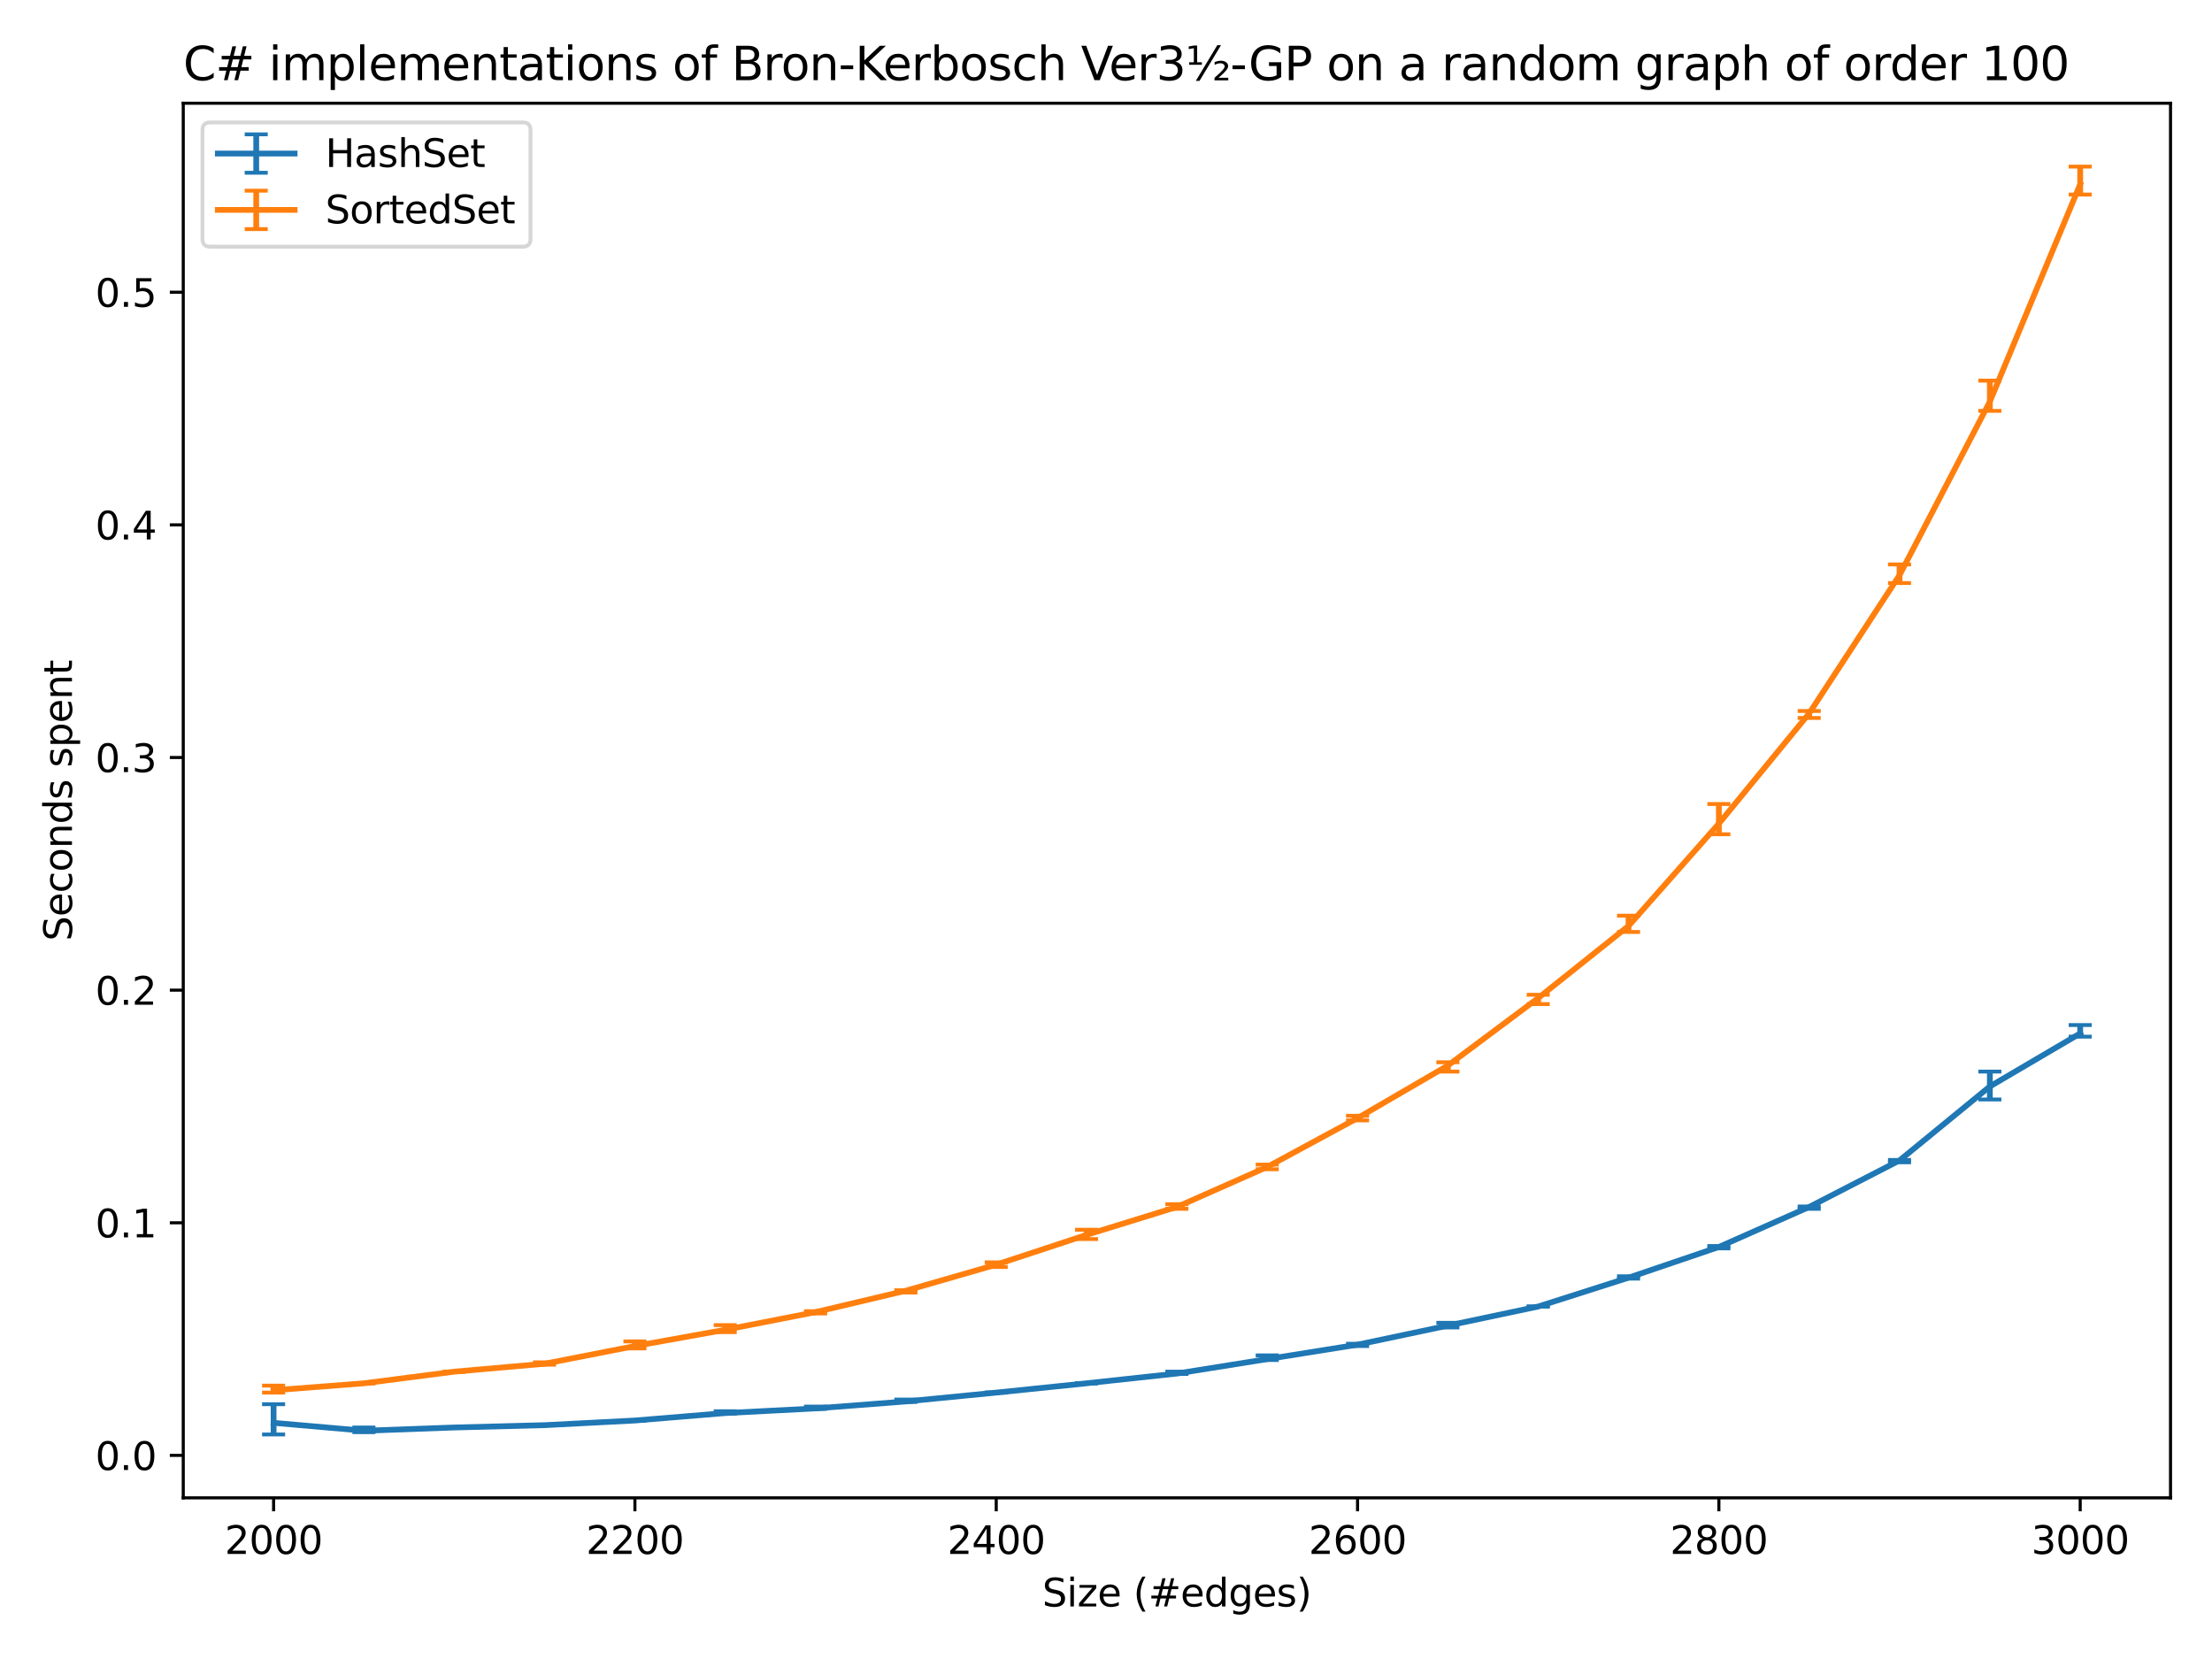 <?xml version="1.0" encoding="utf-8" standalone="no"?>
<!DOCTYPE svg PUBLIC "-//W3C//DTD SVG 1.1//EN"
  "http://www.w3.org/Graphics/SVG/1.1/DTD/svg11.dtd">
<svg xmlns:xlink="http://www.w3.org/1999/xlink" width="576pt" height="432pt" viewBox="0 0 576 432" xmlns="http://www.w3.org/2000/svg" version="1.1">
 <defs>
  <style type="text/css">*{stroke-linejoin: round; stroke-linecap: butt}</style>
 </defs>
 <g id="figure_1">
  <g id="patch_1">
   <path d="M 0 432 
L 576 432 
L 576 0 
L 0 0 
z
" style="fill: #ffffff"/>
  </g>
  <g id="axes_1">
   <g id="patch_2">
    <path d="M 47.72 390.04 
L 565.2 390.04 
L 565.2 26.88 
L 47.72 26.88 
z
" style="fill: #ffffff"/>
   </g>
   <g id="matplotlib.axis_1">
    <g id="xtick_1">
     <g id="line2d_1">
      <defs>
       <path id="mc74f61fcfc" d="M 0 0 
L 0 3.5 
" style="stroke: #000000; stroke-width: 0.8"/>
      </defs>
      <g>
       <use xlink:href="#mc74f61fcfc" x="71.242" y="390.04" style="stroke: #000000; stroke-width: 0.8"/>
      </g>
     </g>
     <g id="text_1">
      <!-- 2000 -->
      <g transform="translate(58.517 404.638) scale(0.1 -0.1)">
       <defs>
        <path id="DejaVuSans-32" d="M 1228 531 
L 3431 531 
L 3431 0 
L 469 0 
L 469 531 
Q 828 903 1448 1529 
Q 2069 2156 2228 2338 
Q 2531 2678 2651 2914 
Q 2772 3150 2772 3378 
Q 2772 3750 2511 3984 
Q 2250 4219 1831 4219 
Q 1534 4219 1204 4116 
Q 875 4013 500 3803 
L 500 4441 
Q 881 4594 1212 4672 
Q 1544 4750 1819 4750 
Q 2544 4750 2975 4387 
Q 3406 4025 3406 3419 
Q 3406 3131 3298 2873 
Q 3191 2616 2906 2266 
Q 2828 2175 2409 1742 
Q 1991 1309 1228 531 
z
" transform="scale(0.016)"/>
        <path id="DejaVuSans-30" d="M 2034 4250 
Q 1547 4250 1301 3770 
Q 1056 3291 1056 2328 
Q 1056 1369 1301 889 
Q 1547 409 2034 409 
Q 2525 409 2770 889 
Q 3016 1369 3016 2328 
Q 3016 3291 2770 3770 
Q 2525 4250 2034 4250 
z
M 2034 4750 
Q 2819 4750 3233 4129 
Q 3647 3509 3647 2328 
Q 3647 1150 3233 529 
Q 2819 -91 2034 -91 
Q 1250 -91 836 529 
Q 422 1150 422 2328 
Q 422 3509 836 4129 
Q 1250 4750 2034 4750 
z
" transform="scale(0.016)"/>
       </defs>
       <use xlink:href="#DejaVuSans-32"/>
       <use xlink:href="#DejaVuSans-30" x="63.623"/>
       <use xlink:href="#DejaVuSans-30" x="127.246"/>
       <use xlink:href="#DejaVuSans-30" x="190.869"/>
      </g>
     </g>
    </g>
    <g id="xtick_2">
     <g id="line2d_2">
      <g>
       <use xlink:href="#mc74f61fcfc" x="165.329" y="390.04" style="stroke: #000000; stroke-width: 0.8"/>
      </g>
     </g>
     <g id="text_2">
      <!-- 2200 -->
      <g transform="translate(152.604 404.638) scale(0.1 -0.1)">
       <use xlink:href="#DejaVuSans-32"/>
       <use xlink:href="#DejaVuSans-32" x="63.623"/>
       <use xlink:href="#DejaVuSans-30" x="127.246"/>
       <use xlink:href="#DejaVuSans-30" x="190.869"/>
      </g>
     </g>
    </g>
    <g id="xtick_3">
     <g id="line2d_3">
      <g>
       <use xlink:href="#mc74f61fcfc" x="259.416" y="390.04" style="stroke: #000000; stroke-width: 0.8"/>
      </g>
     </g>
     <g id="text_3">
      <!-- 2400 -->
      <g transform="translate(246.691 404.638) scale(0.1 -0.1)">
       <defs>
        <path id="DejaVuSans-34" d="M 2419 4116 
L 825 1625 
L 2419 1625 
L 2419 4116 
z
M 2253 4666 
L 3047 4666 
L 3047 1625 
L 3713 1625 
L 3713 1100 
L 3047 1100 
L 3047 0 
L 2419 0 
L 2419 1100 
L 313 1100 
L 313 1709 
L 2253 4666 
z
" transform="scale(0.016)"/>
       </defs>
       <use xlink:href="#DejaVuSans-32"/>
       <use xlink:href="#DejaVuSans-34" x="63.623"/>
       <use xlink:href="#DejaVuSans-30" x="127.246"/>
       <use xlink:href="#DejaVuSans-30" x="190.869"/>
      </g>
     </g>
    </g>
    <g id="xtick_4">
     <g id="line2d_4">
      <g>
       <use xlink:href="#mc74f61fcfc" x="353.504" y="390.04" style="stroke: #000000; stroke-width: 0.8"/>
      </g>
     </g>
     <g id="text_4">
      <!-- 2600 -->
      <g transform="translate(340.779 404.638) scale(0.1 -0.1)">
       <defs>
        <path id="DejaVuSans-36" d="M 2113 2584 
Q 1688 2584 1439 2293 
Q 1191 2003 1191 1497 
Q 1191 994 1439 701 
Q 1688 409 2113 409 
Q 2538 409 2786 701 
Q 3034 994 3034 1497 
Q 3034 2003 2786 2293 
Q 2538 2584 2113 2584 
z
M 3366 4563 
L 3366 3988 
Q 3128 4100 2886 4159 
Q 2644 4219 2406 4219 
Q 1781 4219 1451 3797 
Q 1122 3375 1075 2522 
Q 1259 2794 1537 2939 
Q 1816 3084 2150 3084 
Q 2853 3084 3261 2657 
Q 3669 2231 3669 1497 
Q 3669 778 3244 343 
Q 2819 -91 2113 -91 
Q 1303 -91 875 529 
Q 447 1150 447 2328 
Q 447 3434 972 4092 
Q 1497 4750 2381 4750 
Q 2619 4750 2861 4703 
Q 3103 4656 3366 4563 
z
" transform="scale(0.016)"/>
       </defs>
       <use xlink:href="#DejaVuSans-32"/>
       <use xlink:href="#DejaVuSans-36" x="63.623"/>
       <use xlink:href="#DejaVuSans-30" x="127.246"/>
       <use xlink:href="#DejaVuSans-30" x="190.869"/>
      </g>
     </g>
    </g>
    <g id="xtick_5">
     <g id="line2d_5">
      <g>
       <use xlink:href="#mc74f61fcfc" x="447.591" y="390.04" style="stroke: #000000; stroke-width: 0.8"/>
      </g>
     </g>
     <g id="text_5">
      <!-- 2800 -->
      <g transform="translate(434.866 404.638) scale(0.1 -0.1)">
       <defs>
        <path id="DejaVuSans-38" d="M 2034 2216 
Q 1584 2216 1326 1975 
Q 1069 1734 1069 1313 
Q 1069 891 1326 650 
Q 1584 409 2034 409 
Q 2484 409 2743 651 
Q 3003 894 3003 1313 
Q 3003 1734 2745 1975 
Q 2488 2216 2034 2216 
z
M 1403 2484 
Q 997 2584 770 2862 
Q 544 3141 544 3541 
Q 544 4100 942 4425 
Q 1341 4750 2034 4750 
Q 2731 4750 3128 4425 
Q 3525 4100 3525 3541 
Q 3525 3141 3298 2862 
Q 3072 2584 2669 2484 
Q 3125 2378 3379 2068 
Q 3634 1759 3634 1313 
Q 3634 634 3220 271 
Q 2806 -91 2034 -91 
Q 1263 -91 848 271 
Q 434 634 434 1313 
Q 434 1759 690 2068 
Q 947 2378 1403 2484 
z
M 1172 3481 
Q 1172 3119 1398 2916 
Q 1625 2713 2034 2713 
Q 2441 2713 2670 2916 
Q 2900 3119 2900 3481 
Q 2900 3844 2670 4047 
Q 2441 4250 2034 4250 
Q 1625 4250 1398 4047 
Q 1172 3844 1172 3481 
z
" transform="scale(0.016)"/>
       </defs>
       <use xlink:href="#DejaVuSans-32"/>
       <use xlink:href="#DejaVuSans-38" x="63.623"/>
       <use xlink:href="#DejaVuSans-30" x="127.246"/>
       <use xlink:href="#DejaVuSans-30" x="190.869"/>
      </g>
     </g>
    </g>
    <g id="xtick_6">
     <g id="line2d_6">
      <g>
       <use xlink:href="#mc74f61fcfc" x="541.678" y="390.04" style="stroke: #000000; stroke-width: 0.8"/>
      </g>
     </g>
     <g id="text_6">
      <!-- 3000 -->
      <g transform="translate(528.953 404.638) scale(0.1 -0.1)">
       <defs>
        <path id="DejaVuSans-33" d="M 2597 2516 
Q 3050 2419 3304 2112 
Q 3559 1806 3559 1356 
Q 3559 666 3084 287 
Q 2609 -91 1734 -91 
Q 1441 -91 1130 -33 
Q 819 25 488 141 
L 488 750 
Q 750 597 1062 519 
Q 1375 441 1716 441 
Q 2309 441 2620 675 
Q 2931 909 2931 1356 
Q 2931 1769 2642 2001 
Q 2353 2234 1838 2234 
L 1294 2234 
L 1294 2753 
L 1863 2753 
Q 2328 2753 2575 2939 
Q 2822 3125 2822 3475 
Q 2822 3834 2567 4026 
Q 2313 4219 1838 4219 
Q 1578 4219 1281 4162 
Q 984 4106 628 3988 
L 628 4550 
Q 988 4650 1302 4700 
Q 1616 4750 1894 4750 
Q 2613 4750 3031 4423 
Q 3450 4097 3450 3541 
Q 3450 3153 3228 2886 
Q 3006 2619 2597 2516 
z
" transform="scale(0.016)"/>
       </defs>
       <use xlink:href="#DejaVuSans-33"/>
       <use xlink:href="#DejaVuSans-30" x="63.623"/>
       <use xlink:href="#DejaVuSans-30" x="127.246"/>
       <use xlink:href="#DejaVuSans-30" x="190.869"/>
      </g>
     </g>
    </g>
    <g id="text_7">
     <!-- Size (#edges) -->
     <g transform="translate(271.409 418.317) scale(0.1 -0.1)">
      <defs>
       <path id="DejaVuSans-53" d="M 3425 4513 
L 3425 3897 
Q 3066 4069 2747 4153 
Q 2428 4238 2131 4238 
Q 1616 4238 1336 4038 
Q 1056 3838 1056 3469 
Q 1056 3159 1242 3001 
Q 1428 2844 1947 2747 
L 2328 2669 
Q 3034 2534 3370 2195 
Q 3706 1856 3706 1288 
Q 3706 609 3251 259 
Q 2797 -91 1919 -91 
Q 1588 -91 1214 -16 
Q 841 59 441 206 
L 441 856 
Q 825 641 1194 531 
Q 1563 422 1919 422 
Q 2459 422 2753 634 
Q 3047 847 3047 1241 
Q 3047 1584 2836 1778 
Q 2625 1972 2144 2069 
L 1759 2144 
Q 1053 2284 737 2584 
Q 422 2884 422 3419 
Q 422 4038 858 4394 
Q 1294 4750 2059 4750 
Q 2388 4750 2728 4690 
Q 3069 4631 3425 4513 
z
" transform="scale(0.016)"/>
       <path id="DejaVuSans-69" d="M 603 3500 
L 1178 3500 
L 1178 0 
L 603 0 
L 603 3500 
z
M 603 4863 
L 1178 4863 
L 1178 4134 
L 603 4134 
L 603 4863 
z
" transform="scale(0.016)"/>
       <path id="DejaVuSans-7a" d="M 353 3500 
L 3084 3500 
L 3084 2975 
L 922 459 
L 3084 459 
L 3084 0 
L 275 0 
L 275 525 
L 2438 3041 
L 353 3041 
L 353 3500 
z
" transform="scale(0.016)"/>
       <path id="DejaVuSans-65" d="M 3597 1894 
L 3597 1613 
L 953 1613 
Q 991 1019 1311 708 
Q 1631 397 2203 397 
Q 2534 397 2845 478 
Q 3156 559 3463 722 
L 3463 178 
Q 3153 47 2828 -22 
Q 2503 -91 2169 -91 
Q 1331 -91 842 396 
Q 353 884 353 1716 
Q 353 2575 817 3079 
Q 1281 3584 2069 3584 
Q 2775 3584 3186 3129 
Q 3597 2675 3597 1894 
z
M 3022 2063 
Q 3016 2534 2758 2815 
Q 2500 3097 2075 3097 
Q 1594 3097 1305 2825 
Q 1016 2553 972 2059 
L 3022 2063 
z
" transform="scale(0.016)"/>
       <path id="DejaVuSans-20" transform="scale(0.016)"/>
       <path id="DejaVuSans-28" d="M 1984 4856 
Q 1566 4138 1362 3434 
Q 1159 2731 1159 2009 
Q 1159 1288 1364 580 
Q 1569 -128 1984 -844 
L 1484 -844 
Q 1016 -109 783 600 
Q 550 1309 550 2009 
Q 550 2706 781 3412 
Q 1013 4119 1484 4856 
L 1984 4856 
z
" transform="scale(0.016)"/>
       <path id="DejaVuSans-23" d="M 3272 2816 
L 2363 2816 
L 2100 1772 
L 3016 1772 
L 3272 2816 
z
M 2803 4594 
L 2478 3297 
L 3391 3297 
L 3719 4594 
L 4219 4594 
L 3897 3297 
L 4872 3297 
L 4872 2816 
L 3775 2816 
L 3519 1772 
L 4513 1772 
L 4513 1294 
L 3397 1294 
L 3072 0 
L 2572 0 
L 2894 1294 
L 1978 1294 
L 1656 0 
L 1153 0 
L 1478 1294 
L 494 1294 
L 494 1772 
L 1594 1772 
L 1856 2816 
L 850 2816 
L 850 3297 
L 1978 3297 
L 2297 4594 
L 2803 4594 
z
" transform="scale(0.016)"/>
       <path id="DejaVuSans-64" d="M 2906 2969 
L 2906 4863 
L 3481 4863 
L 3481 0 
L 2906 0 
L 2906 525 
Q 2725 213 2448 61 
Q 2172 -91 1784 -91 
Q 1150 -91 751 415 
Q 353 922 353 1747 
Q 353 2572 751 3078 
Q 1150 3584 1784 3584 
Q 2172 3584 2448 3432 
Q 2725 3281 2906 2969 
z
M 947 1747 
Q 947 1113 1208 752 
Q 1469 391 1925 391 
Q 2381 391 2643 752 
Q 2906 1113 2906 1747 
Q 2906 2381 2643 2742 
Q 2381 3103 1925 3103 
Q 1469 3103 1208 2742 
Q 947 2381 947 1747 
z
" transform="scale(0.016)"/>
       <path id="DejaVuSans-67" d="M 2906 1791 
Q 2906 2416 2648 2759 
Q 2391 3103 1925 3103 
Q 1463 3103 1205 2759 
Q 947 2416 947 1791 
Q 947 1169 1205 825 
Q 1463 481 1925 481 
Q 2391 481 2648 825 
Q 2906 1169 2906 1791 
z
M 3481 434 
Q 3481 -459 3084 -895 
Q 2688 -1331 1869 -1331 
Q 1566 -1331 1297 -1286 
Q 1028 -1241 775 -1147 
L 775 -588 
Q 1028 -725 1275 -790 
Q 1522 -856 1778 -856 
Q 2344 -856 2625 -561 
Q 2906 -266 2906 331 
L 2906 616 
Q 2728 306 2450 153 
Q 2172 0 1784 0 
Q 1141 0 747 490 
Q 353 981 353 1791 
Q 353 2603 747 3093 
Q 1141 3584 1784 3584 
Q 2172 3584 2450 3431 
Q 2728 3278 2906 2969 
L 2906 3500 
L 3481 3500 
L 3481 434 
z
" transform="scale(0.016)"/>
       <path id="DejaVuSans-73" d="M 2834 3397 
L 2834 2853 
Q 2591 2978 2328 3040 
Q 2066 3103 1784 3103 
Q 1356 3103 1142 2972 
Q 928 2841 928 2578 
Q 928 2378 1081 2264 
Q 1234 2150 1697 2047 
L 1894 2003 
Q 2506 1872 2764 1633 
Q 3022 1394 3022 966 
Q 3022 478 2636 193 
Q 2250 -91 1575 -91 
Q 1294 -91 989 -36 
Q 684 19 347 128 
L 347 722 
Q 666 556 975 473 
Q 1284 391 1588 391 
Q 1994 391 2212 530 
Q 2431 669 2431 922 
Q 2431 1156 2273 1281 
Q 2116 1406 1581 1522 
L 1381 1569 
Q 847 1681 609 1914 
Q 372 2147 372 2553 
Q 372 3047 722 3315 
Q 1072 3584 1716 3584 
Q 2034 3584 2315 3537 
Q 2597 3491 2834 3397 
z
" transform="scale(0.016)"/>
       <path id="DejaVuSans-29" d="M 513 4856 
L 1013 4856 
Q 1481 4119 1714 3412 
Q 1947 2706 1947 2009 
Q 1947 1309 1714 600 
Q 1481 -109 1013 -844 
L 513 -844 
Q 928 -128 1133 580 
Q 1338 1288 1338 2009 
Q 1338 2731 1133 3434 
Q 928 4138 513 4856 
z
" transform="scale(0.016)"/>
      </defs>
      <use xlink:href="#DejaVuSans-53"/>
      <use xlink:href="#DejaVuSans-69" x="63.477"/>
      <use xlink:href="#DejaVuSans-7a" x="91.26"/>
      <use xlink:href="#DejaVuSans-65" x="143.75"/>
      <use xlink:href="#DejaVuSans-20" x="205.273"/>
      <use xlink:href="#DejaVuSans-28" x="237.061"/>
      <use xlink:href="#DejaVuSans-23" x="276.074"/>
      <use xlink:href="#DejaVuSans-65" x="359.863"/>
      <use xlink:href="#DejaVuSans-64" x="421.387"/>
      <use xlink:href="#DejaVuSans-67" x="484.863"/>
      <use xlink:href="#DejaVuSans-65" x="548.34"/>
      <use xlink:href="#DejaVuSans-73" x="609.863"/>
      <use xlink:href="#DejaVuSans-29" x="661.963"/>
     </g>
    </g>
   </g>
   <g id="matplotlib.axis_2">
    <g id="ytick_1">
     <g id="line2d_7">
      <defs>
       <path id="m7eb1c47a8f" d="M 0 0 
L -3.5 0 
" style="stroke: #000000; stroke-width: 0.8"/>
      </defs>
      <g>
       <use xlink:href="#m7eb1c47a8f" x="47.72" y="378.985" style="stroke: #000000; stroke-width: 0.8"/>
      </g>
     </g>
     <g id="text_8">
      <!-- 0.0 -->
      <g transform="translate(24.817 382.784) scale(0.1 -0.1)">
       <defs>
        <path id="DejaVuSans-2e" d="M 684 794 
L 1344 794 
L 1344 0 
L 684 0 
L 684 794 
z
" transform="scale(0.016)"/>
       </defs>
       <use xlink:href="#DejaVuSans-30"/>
       <use xlink:href="#DejaVuSans-2e" x="63.623"/>
       <use xlink:href="#DejaVuSans-30" x="95.41"/>
      </g>
     </g>
    </g>
    <g id="ytick_2">
     <g id="line2d_8">
      <g>
       <use xlink:href="#m7eb1c47a8f" x="47.72" y="318.408" style="stroke: #000000; stroke-width: 0.8"/>
      </g>
     </g>
     <g id="text_9">
      <!-- 0.1 -->
      <g transform="translate(24.817 322.207) scale(0.1 -0.1)">
       <defs>
        <path id="DejaVuSans-31" d="M 794 531 
L 1825 531 
L 1825 4091 
L 703 3866 
L 703 4441 
L 1819 4666 
L 2450 4666 
L 2450 531 
L 3481 531 
L 3481 0 
L 794 0 
L 794 531 
z
" transform="scale(0.016)"/>
       </defs>
       <use xlink:href="#DejaVuSans-30"/>
       <use xlink:href="#DejaVuSans-2e" x="63.623"/>
       <use xlink:href="#DejaVuSans-31" x="95.41"/>
      </g>
     </g>
    </g>
    <g id="ytick_3">
     <g id="line2d_9">
      <g>
       <use xlink:href="#m7eb1c47a8f" x="47.72" y="257.83" style="stroke: #000000; stroke-width: 0.8"/>
      </g>
     </g>
     <g id="text_10">
      <!-- 0.2 -->
      <g transform="translate(24.817 261.63) scale(0.1 -0.1)">
       <use xlink:href="#DejaVuSans-30"/>
       <use xlink:href="#DejaVuSans-2e" x="63.623"/>
       <use xlink:href="#DejaVuSans-32" x="95.41"/>
      </g>
     </g>
    </g>
    <g id="ytick_4">
     <g id="line2d_10">
      <g>
       <use xlink:href="#m7eb1c47a8f" x="47.72" y="197.253" style="stroke: #000000; stroke-width: 0.8"/>
      </g>
     </g>
     <g id="text_11">
      <!-- 0.3 -->
      <g transform="translate(24.817 201.052) scale(0.1 -0.1)">
       <use xlink:href="#DejaVuSans-30"/>
       <use xlink:href="#DejaVuSans-2e" x="63.623"/>
       <use xlink:href="#DejaVuSans-33" x="95.41"/>
      </g>
     </g>
    </g>
    <g id="ytick_5">
     <g id="line2d_11">
      <g>
       <use xlink:href="#m7eb1c47a8f" x="47.72" y="136.676" style="stroke: #000000; stroke-width: 0.8"/>
      </g>
     </g>
     <g id="text_12">
      <!-- 0.4 -->
      <g transform="translate(24.817 140.475) scale(0.1 -0.1)">
       <use xlink:href="#DejaVuSans-30"/>
       <use xlink:href="#DejaVuSans-2e" x="63.623"/>
       <use xlink:href="#DejaVuSans-34" x="95.41"/>
      </g>
     </g>
    </g>
    <g id="ytick_6">
     <g id="line2d_12">
      <g>
       <use xlink:href="#m7eb1c47a8f" x="47.72" y="76.099" style="stroke: #000000; stroke-width: 0.8"/>
      </g>
     </g>
     <g id="text_13">
      <!-- 0.5 -->
      <g transform="translate(24.817 79.898) scale(0.1 -0.1)">
       <defs>
        <path id="DejaVuSans-35" d="M 691 4666 
L 3169 4666 
L 3169 4134 
L 1269 4134 
L 1269 2991 
Q 1406 3038 1543 3061 
Q 1681 3084 1819 3084 
Q 2600 3084 3056 2656 
Q 3513 2228 3513 1497 
Q 3513 744 3044 326 
Q 2575 -91 1722 -91 
Q 1428 -91 1123 -41 
Q 819 9 494 109 
L 494 744 
Q 775 591 1075 516 
Q 1375 441 1709 441 
Q 2250 441 2565 725 
Q 2881 1009 2881 1497 
Q 2881 1984 2565 2268 
Q 2250 2553 1709 2553 
Q 1456 2553 1204 2497 
Q 953 2441 691 2322 
L 691 4666 
z
" transform="scale(0.016)"/>
       </defs>
       <use xlink:href="#DejaVuSans-30"/>
       <use xlink:href="#DejaVuSans-2e" x="63.623"/>
       <use xlink:href="#DejaVuSans-35" x="95.41"/>
      </g>
     </g>
    </g>
    <g id="text_14">
     <!-- Seconds spent -->
     <g transform="translate(18.737 245.04) rotate(-90) scale(0.1 -0.1)">
      <defs>
       <path id="DejaVuSans-63" d="M 3122 3366 
L 3122 2828 
Q 2878 2963 2633 3030 
Q 2388 3097 2138 3097 
Q 1578 3097 1268 2742 
Q 959 2388 959 1747 
Q 959 1106 1268 751 
Q 1578 397 2138 397 
Q 2388 397 2633 464 
Q 2878 531 3122 666 
L 3122 134 
Q 2881 22 2623 -34 
Q 2366 -91 2075 -91 
Q 1284 -91 818 406 
Q 353 903 353 1747 
Q 353 2603 823 3093 
Q 1294 3584 2113 3584 
Q 2378 3584 2631 3529 
Q 2884 3475 3122 3366 
z
" transform="scale(0.016)"/>
       <path id="DejaVuSans-6f" d="M 1959 3097 
Q 1497 3097 1228 2736 
Q 959 2375 959 1747 
Q 959 1119 1226 758 
Q 1494 397 1959 397 
Q 2419 397 2687 759 
Q 2956 1122 2956 1747 
Q 2956 2369 2687 2733 
Q 2419 3097 1959 3097 
z
M 1959 3584 
Q 2709 3584 3137 3096 
Q 3566 2609 3566 1747 
Q 3566 888 3137 398 
Q 2709 -91 1959 -91 
Q 1206 -91 779 398 
Q 353 888 353 1747 
Q 353 2609 779 3096 
Q 1206 3584 1959 3584 
z
" transform="scale(0.016)"/>
       <path id="DejaVuSans-6e" d="M 3513 2113 
L 3513 0 
L 2938 0 
L 2938 2094 
Q 2938 2591 2744 2837 
Q 2550 3084 2163 3084 
Q 1697 3084 1428 2787 
Q 1159 2491 1159 1978 
L 1159 0 
L 581 0 
L 581 3500 
L 1159 3500 
L 1159 2956 
Q 1366 3272 1645 3428 
Q 1925 3584 2291 3584 
Q 2894 3584 3203 3211 
Q 3513 2838 3513 2113 
z
" transform="scale(0.016)"/>
       <path id="DejaVuSans-70" d="M 1159 525 
L 1159 -1331 
L 581 -1331 
L 581 3500 
L 1159 3500 
L 1159 2969 
Q 1341 3281 1617 3432 
Q 1894 3584 2278 3584 
Q 2916 3584 3314 3078 
Q 3713 2572 3713 1747 
Q 3713 922 3314 415 
Q 2916 -91 2278 -91 
Q 1894 -91 1617 61 
Q 1341 213 1159 525 
z
M 3116 1747 
Q 3116 2381 2855 2742 
Q 2594 3103 2138 3103 
Q 1681 3103 1420 2742 
Q 1159 2381 1159 1747 
Q 1159 1113 1420 752 
Q 1681 391 2138 391 
Q 2594 391 2855 752 
Q 3116 1113 3116 1747 
z
" transform="scale(0.016)"/>
       <path id="DejaVuSans-74" d="M 1172 4494 
L 1172 3500 
L 2356 3500 
L 2356 3053 
L 1172 3053 
L 1172 1153 
Q 1172 725 1289 603 
Q 1406 481 1766 481 
L 2356 481 
L 2356 0 
L 1766 0 
Q 1100 0 847 248 
Q 594 497 594 1153 
L 594 3053 
L 172 3053 
L 172 3500 
L 594 3500 
L 594 4494 
L 1172 4494 
z
" transform="scale(0.016)"/>
      </defs>
      <use xlink:href="#DejaVuSans-53"/>
      <use xlink:href="#DejaVuSans-65" x="63.477"/>
      <use xlink:href="#DejaVuSans-63" x="125"/>
      <use xlink:href="#DejaVuSans-6f" x="179.98"/>
      <use xlink:href="#DejaVuSans-6e" x="241.162"/>
      <use xlink:href="#DejaVuSans-64" x="304.541"/>
      <use xlink:href="#DejaVuSans-73" x="368.018"/>
      <use xlink:href="#DejaVuSans-20" x="420.117"/>
      <use xlink:href="#DejaVuSans-73" x="451.904"/>
      <use xlink:href="#DejaVuSans-70" x="504.004"/>
      <use xlink:href="#DejaVuSans-65" x="567.48"/>
      <use xlink:href="#DejaVuSans-6e" x="629.004"/>
      <use xlink:href="#DejaVuSans-74" x="692.383"/>
     </g>
    </g>
   </g>
   <g id="LineCollection_1">
    <path d="M 71.242 373.533 
L 71.242 365.658 
" clip-path="url(#pd2621ff3a7)" style="fill: none; stroke: #1f77b4; stroke-width: 1.5"/>
    <path d="M 94.764 372.927 
L 94.764 371.715 
" clip-path="url(#pd2621ff3a7)" style="fill: none; stroke: #1f77b4; stroke-width: 1.5"/>
    <path d="M 118.285 371.715 
L 118.285 371.715 
" clip-path="url(#pd2621ff3a7)" style="fill: none; stroke: #1f77b4; stroke-width: 1.5"/>
    <path d="M 141.807 371.11 
L 141.807 371.11 
" clip-path="url(#pd2621ff3a7)" style="fill: none; stroke: #1f77b4; stroke-width: 1.5"/>
    <path d="M 165.329 369.898 
L 165.329 369.898 
" clip-path="url(#pd2621ff3a7)" style="fill: none; stroke: #1f77b4; stroke-width: 1.5"/>
    <path d="M 188.851 368.081 
L 188.851 367.475 
" clip-path="url(#pd2621ff3a7)" style="fill: none; stroke: #1f77b4; stroke-width: 1.5"/>
    <path d="M 212.373 366.869 
L 212.373 366.263 
" clip-path="url(#pd2621ff3a7)" style="fill: none; stroke: #1f77b4; stroke-width: 1.5"/>
    <path d="M 235.895 365.052 
L 235.895 364.446 
" clip-path="url(#pd2621ff3a7)" style="fill: none; stroke: #1f77b4; stroke-width: 1.5"/>
    <path d="M 259.416 362.629 
L 259.416 362.629 
" clip-path="url(#pd2621ff3a7)" style="fill: none; stroke: #1f77b4; stroke-width: 1.5"/>
    <path d="M 282.938 360.206 
L 282.938 360.206 
" clip-path="url(#pd2621ff3a7)" style="fill: none; stroke: #1f77b4; stroke-width: 1.5"/>
    <path d="M 306.46 357.783 
L 306.46 357.177 
" clip-path="url(#pd2621ff3a7)" style="fill: none; stroke: #1f77b4; stroke-width: 1.5"/>
    <path d="M 329.982 354.148 
L 329.982 352.936 
" clip-path="url(#pd2621ff3a7)" style="fill: none; stroke: #1f77b4; stroke-width: 1.5"/>
    <path d="M 353.504 350.513 
L 353.504 349.908 
" clip-path="url(#pd2621ff3a7)" style="fill: none; stroke: #1f77b4; stroke-width: 1.5"/>
    <path d="M 377.025 345.667 
L 377.025 344.456 
" clip-path="url(#pd2621ff3a7)" style="fill: none; stroke: #1f77b4; stroke-width: 1.5"/>
    <path d="M 400.547 340.215 
L 400.547 340.215 
" clip-path="url(#pd2621ff3a7)" style="fill: none; stroke: #1f77b4; stroke-width: 1.5"/>
    <path d="M 424.069 332.946 
L 424.069 332.34 
" clip-path="url(#pd2621ff3a7)" style="fill: none; stroke: #1f77b4; stroke-width: 1.5"/>
    <path d="M 447.591 325.071 
L 447.591 324.465 
" clip-path="url(#pd2621ff3a7)" style="fill: none; stroke: #1f77b4; stroke-width: 1.5"/>
    <path d="M 471.113 314.773 
L 471.113 314.167 
" clip-path="url(#pd2621ff3a7)" style="fill: none; stroke: #1f77b4; stroke-width: 1.5"/>
    <path d="M 494.635 302.657 
L 494.635 302.052 
" clip-path="url(#pd2621ff3a7)" style="fill: none; stroke: #1f77b4; stroke-width: 1.5"/>
    <path d="M 518.156 286.302 
L 518.156 279.032 
" clip-path="url(#pd2621ff3a7)" style="fill: none; stroke: #1f77b4; stroke-width: 1.5"/>
    <path d="M 541.678 269.946 
L 541.678 266.917 
" clip-path="url(#pd2621ff3a7)" style="fill: none; stroke: #1f77b4; stroke-width: 1.5"/>
   </g>
   <g id="line2d_13">
    <defs>
     <path id="md8547b9e7e" d="M 3 0 
L -3 -0 
" style="stroke: #1f77b4"/>
    </defs>
    <g clip-path="url(#pd2621ff3a7)">
     <use xlink:href="#md8547b9e7e" x="71.242" y="373.533" style="fill: #1f77b4; stroke: #1f77b4"/>
     <use xlink:href="#md8547b9e7e" x="94.764" y="372.927" style="fill: #1f77b4; stroke: #1f77b4"/>
     <use xlink:href="#md8547b9e7e" x="118.285" y="371.715" style="fill: #1f77b4; stroke: #1f77b4"/>
     <use xlink:href="#md8547b9e7e" x="141.807" y="371.11" style="fill: #1f77b4; stroke: #1f77b4"/>
     <use xlink:href="#md8547b9e7e" x="165.329" y="369.898" style="fill: #1f77b4; stroke: #1f77b4"/>
     <use xlink:href="#md8547b9e7e" x="188.851" y="368.081" style="fill: #1f77b4; stroke: #1f77b4"/>
     <use xlink:href="#md8547b9e7e" x="212.373" y="366.869" style="fill: #1f77b4; stroke: #1f77b4"/>
     <use xlink:href="#md8547b9e7e" x="235.895" y="365.052" style="fill: #1f77b4; stroke: #1f77b4"/>
     <use xlink:href="#md8547b9e7e" x="259.416" y="362.629" style="fill: #1f77b4; stroke: #1f77b4"/>
     <use xlink:href="#md8547b9e7e" x="282.938" y="360.206" style="fill: #1f77b4; stroke: #1f77b4"/>
     <use xlink:href="#md8547b9e7e" x="306.46" y="357.783" style="fill: #1f77b4; stroke: #1f77b4"/>
     <use xlink:href="#md8547b9e7e" x="329.982" y="354.148" style="fill: #1f77b4; stroke: #1f77b4"/>
     <use xlink:href="#md8547b9e7e" x="353.504" y="350.513" style="fill: #1f77b4; stroke: #1f77b4"/>
     <use xlink:href="#md8547b9e7e" x="377.025" y="345.667" style="fill: #1f77b4; stroke: #1f77b4"/>
     <use xlink:href="#md8547b9e7e" x="400.547" y="340.215" style="fill: #1f77b4; stroke: #1f77b4"/>
     <use xlink:href="#md8547b9e7e" x="424.069" y="332.946" style="fill: #1f77b4; stroke: #1f77b4"/>
     <use xlink:href="#md8547b9e7e" x="447.591" y="325.071" style="fill: #1f77b4; stroke: #1f77b4"/>
     <use xlink:href="#md8547b9e7e" x="471.113" y="314.773" style="fill: #1f77b4; stroke: #1f77b4"/>
     <use xlink:href="#md8547b9e7e" x="494.635" y="302.657" style="fill: #1f77b4; stroke: #1f77b4"/>
     <use xlink:href="#md8547b9e7e" x="518.156" y="286.302" style="fill: #1f77b4; stroke: #1f77b4"/>
     <use xlink:href="#md8547b9e7e" x="541.678" y="269.946" style="fill: #1f77b4; stroke: #1f77b4"/>
    </g>
   </g>
   <g id="line2d_14">
    <g clip-path="url(#pd2621ff3a7)">
     <use xlink:href="#md8547b9e7e" x="71.242" y="365.658" style="fill: #1f77b4; stroke: #1f77b4"/>
     <use xlink:href="#md8547b9e7e" x="94.764" y="371.715" style="fill: #1f77b4; stroke: #1f77b4"/>
     <use xlink:href="#md8547b9e7e" x="118.285" y="371.715" style="fill: #1f77b4; stroke: #1f77b4"/>
     <use xlink:href="#md8547b9e7e" x="141.807" y="371.11" style="fill: #1f77b4; stroke: #1f77b4"/>
     <use xlink:href="#md8547b9e7e" x="165.329" y="369.898" style="fill: #1f77b4; stroke: #1f77b4"/>
     <use xlink:href="#md8547b9e7e" x="188.851" y="367.475" style="fill: #1f77b4; stroke: #1f77b4"/>
     <use xlink:href="#md8547b9e7e" x="212.373" y="366.263" style="fill: #1f77b4; stroke: #1f77b4"/>
     <use xlink:href="#md8547b9e7e" x="235.895" y="364.446" style="fill: #1f77b4; stroke: #1f77b4"/>
     <use xlink:href="#md8547b9e7e" x="259.416" y="362.629" style="fill: #1f77b4; stroke: #1f77b4"/>
     <use xlink:href="#md8547b9e7e" x="282.938" y="360.206" style="fill: #1f77b4; stroke: #1f77b4"/>
     <use xlink:href="#md8547b9e7e" x="306.46" y="357.177" style="fill: #1f77b4; stroke: #1f77b4"/>
     <use xlink:href="#md8547b9e7e" x="329.982" y="352.936" style="fill: #1f77b4; stroke: #1f77b4"/>
     <use xlink:href="#md8547b9e7e" x="353.504" y="349.908" style="fill: #1f77b4; stroke: #1f77b4"/>
     <use xlink:href="#md8547b9e7e" x="377.025" y="344.456" style="fill: #1f77b4; stroke: #1f77b4"/>
     <use xlink:href="#md8547b9e7e" x="400.547" y="340.215" style="fill: #1f77b4; stroke: #1f77b4"/>
     <use xlink:href="#md8547b9e7e" x="424.069" y="332.34" style="fill: #1f77b4; stroke: #1f77b4"/>
     <use xlink:href="#md8547b9e7e" x="447.591" y="324.465" style="fill: #1f77b4; stroke: #1f77b4"/>
     <use xlink:href="#md8547b9e7e" x="471.113" y="314.167" style="fill: #1f77b4; stroke: #1f77b4"/>
     <use xlink:href="#md8547b9e7e" x="494.635" y="302.052" style="fill: #1f77b4; stroke: #1f77b4"/>
     <use xlink:href="#md8547b9e7e" x="518.156" y="279.032" style="fill: #1f77b4; stroke: #1f77b4"/>
     <use xlink:href="#md8547b9e7e" x="541.678" y="266.917" style="fill: #1f77b4; stroke: #1f77b4"/>
    </g>
   </g>
   <g id="LineCollection_2">
    <path d="M 71.242 362.629 
L 71.242 360.812 
" clip-path="url(#pd2621ff3a7)" style="fill: none; stroke: #ff7f0e; stroke-width: 1.5"/>
    <path d="M 94.764 360.206 
L 94.764 360.206 
" clip-path="url(#pd2621ff3a7)" style="fill: none; stroke: #ff7f0e; stroke-width: 1.5"/>
    <path d="M 118.285 357.177 
L 118.285 357.177 
" clip-path="url(#pd2621ff3a7)" style="fill: none; stroke: #ff7f0e; stroke-width: 1.5"/>
    <path d="M 141.807 355.36 
L 141.807 354.754 
" clip-path="url(#pd2621ff3a7)" style="fill: none; stroke: #ff7f0e; stroke-width: 1.5"/>
    <path d="M 165.329 351.119 
L 165.329 349.302 
" clip-path="url(#pd2621ff3a7)" style="fill: none; stroke: #ff7f0e; stroke-width: 1.5"/>
    <path d="M 188.851 346.879 
L 188.851 345.061 
" clip-path="url(#pd2621ff3a7)" style="fill: none; stroke: #ff7f0e; stroke-width: 1.5"/>
    <path d="M 212.373 342.033 
L 212.373 341.427 
" clip-path="url(#pd2621ff3a7)" style="fill: none; stroke: #ff7f0e; stroke-width: 1.5"/>
    <path d="M 235.895 336.581 
L 235.895 335.975 
" clip-path="url(#pd2621ff3a7)" style="fill: none; stroke: #ff7f0e; stroke-width: 1.5"/>
    <path d="M 259.416 329.917 
L 259.416 328.706 
" clip-path="url(#pd2621ff3a7)" style="fill: none; stroke: #ff7f0e; stroke-width: 1.5"/>
    <path d="M 282.938 322.648 
L 282.938 320.225 
" clip-path="url(#pd2621ff3a7)" style="fill: none; stroke: #ff7f0e; stroke-width: 1.5"/>
    <path d="M 306.46 314.773 
L 306.46 313.561 
" clip-path="url(#pd2621ff3a7)" style="fill: none; stroke: #ff7f0e; stroke-width: 1.5"/>
    <path d="M 329.982 304.475 
L 329.982 303.263 
" clip-path="url(#pd2621ff3a7)" style="fill: none; stroke: #ff7f0e; stroke-width: 1.5"/>
    <path d="M 353.504 291.754 
L 353.504 290.542 
" clip-path="url(#pd2621ff3a7)" style="fill: none; stroke: #ff7f0e; stroke-width: 1.5"/>
    <path d="M 377.025 279.032 
L 377.025 276.609 
" clip-path="url(#pd2621ff3a7)" style="fill: none; stroke: #ff7f0e; stroke-width: 1.5"/>
    <path d="M 400.547 261.465 
L 400.547 259.042 
" clip-path="url(#pd2621ff3a7)" style="fill: none; stroke: #ff7f0e; stroke-width: 1.5"/>
    <path d="M 424.069 242.686 
L 424.069 238.446 
" clip-path="url(#pd2621ff3a7)" style="fill: none; stroke: #ff7f0e; stroke-width: 1.5"/>
    <path d="M 447.591 217.244 
L 447.591 209.369 
" clip-path="url(#pd2621ff3a7)" style="fill: none; stroke: #ff7f0e; stroke-width: 1.5"/>
    <path d="M 471.113 186.955 
L 471.113 185.138 
" clip-path="url(#pd2621ff3a7)" style="fill: none; stroke: #ff7f0e; stroke-width: 1.5"/>
    <path d="M 494.635 151.82 
L 494.635 146.974 
" clip-path="url(#pd2621ff3a7)" style="fill: none; stroke: #ff7f0e; stroke-width: 1.5"/>
    <path d="M 518.156 106.993 
L 518.156 99.118 
" clip-path="url(#pd2621ff3a7)" style="fill: none; stroke: #ff7f0e; stroke-width: 1.5"/>
    <path d="M 541.678 50.657 
L 541.678 43.387 
" clip-path="url(#pd2621ff3a7)" style="fill: none; stroke: #ff7f0e; stroke-width: 1.5"/>
   </g>
   <g id="line2d_15">
    <defs>
     <path id="m7f04267d81" d="M 3 0 
L -3 -0 
" style="stroke: #ff7f0e"/>
    </defs>
    <g clip-path="url(#pd2621ff3a7)">
     <use xlink:href="#m7f04267d81" x="71.242" y="362.629" style="fill: #ff7f0e; stroke: #ff7f0e"/>
     <use xlink:href="#m7f04267d81" x="94.764" y="360.206" style="fill: #ff7f0e; stroke: #ff7f0e"/>
     <use xlink:href="#m7f04267d81" x="118.285" y="357.177" style="fill: #ff7f0e; stroke: #ff7f0e"/>
     <use xlink:href="#m7f04267d81" x="141.807" y="355.36" style="fill: #ff7f0e; stroke: #ff7f0e"/>
     <use xlink:href="#m7f04267d81" x="165.329" y="351.119" style="fill: #ff7f0e; stroke: #ff7f0e"/>
     <use xlink:href="#m7f04267d81" x="188.851" y="346.879" style="fill: #ff7f0e; stroke: #ff7f0e"/>
     <use xlink:href="#m7f04267d81" x="212.373" y="342.033" style="fill: #ff7f0e; stroke: #ff7f0e"/>
     <use xlink:href="#m7f04267d81" x="235.895" y="336.581" style="fill: #ff7f0e; stroke: #ff7f0e"/>
     <use xlink:href="#m7f04267d81" x="259.416" y="329.917" style="fill: #ff7f0e; stroke: #ff7f0e"/>
     <use xlink:href="#m7f04267d81" x="282.938" y="322.648" style="fill: #ff7f0e; stroke: #ff7f0e"/>
     <use xlink:href="#m7f04267d81" x="306.46" y="314.773" style="fill: #ff7f0e; stroke: #ff7f0e"/>
     <use xlink:href="#m7f04267d81" x="329.982" y="304.475" style="fill: #ff7f0e; stroke: #ff7f0e"/>
     <use xlink:href="#m7f04267d81" x="353.504" y="291.754" style="fill: #ff7f0e; stroke: #ff7f0e"/>
     <use xlink:href="#m7f04267d81" x="377.025" y="279.032" style="fill: #ff7f0e; stroke: #ff7f0e"/>
     <use xlink:href="#m7f04267d81" x="400.547" y="261.465" style="fill: #ff7f0e; stroke: #ff7f0e"/>
     <use xlink:href="#m7f04267d81" x="424.069" y="242.686" style="fill: #ff7f0e; stroke: #ff7f0e"/>
     <use xlink:href="#m7f04267d81" x="447.591" y="217.244" style="fill: #ff7f0e; stroke: #ff7f0e"/>
     <use xlink:href="#m7f04267d81" x="471.113" y="186.955" style="fill: #ff7f0e; stroke: #ff7f0e"/>
     <use xlink:href="#m7f04267d81" x="494.635" y="151.82" style="fill: #ff7f0e; stroke: #ff7f0e"/>
     <use xlink:href="#m7f04267d81" x="518.156" y="106.993" style="fill: #ff7f0e; stroke: #ff7f0e"/>
     <use xlink:href="#m7f04267d81" x="541.678" y="50.657" style="fill: #ff7f0e; stroke: #ff7f0e"/>
    </g>
   </g>
   <g id="line2d_16">
    <g clip-path="url(#pd2621ff3a7)">
     <use xlink:href="#m7f04267d81" x="71.242" y="360.812" style="fill: #ff7f0e; stroke: #ff7f0e"/>
     <use xlink:href="#m7f04267d81" x="94.764" y="360.206" style="fill: #ff7f0e; stroke: #ff7f0e"/>
     <use xlink:href="#m7f04267d81" x="118.285" y="357.177" style="fill: #ff7f0e; stroke: #ff7f0e"/>
     <use xlink:href="#m7f04267d81" x="141.807" y="354.754" style="fill: #ff7f0e; stroke: #ff7f0e"/>
     <use xlink:href="#m7f04267d81" x="165.329" y="349.302" style="fill: #ff7f0e; stroke: #ff7f0e"/>
     <use xlink:href="#m7f04267d81" x="188.851" y="345.061" style="fill: #ff7f0e; stroke: #ff7f0e"/>
     <use xlink:href="#m7f04267d81" x="212.373" y="341.427" style="fill: #ff7f0e; stroke: #ff7f0e"/>
     <use xlink:href="#m7f04267d81" x="235.895" y="335.975" style="fill: #ff7f0e; stroke: #ff7f0e"/>
     <use xlink:href="#m7f04267d81" x="259.416" y="328.706" style="fill: #ff7f0e; stroke: #ff7f0e"/>
     <use xlink:href="#m7f04267d81" x="282.938" y="320.225" style="fill: #ff7f0e; stroke: #ff7f0e"/>
     <use xlink:href="#m7f04267d81" x="306.46" y="313.561" style="fill: #ff7f0e; stroke: #ff7f0e"/>
     <use xlink:href="#m7f04267d81" x="329.982" y="303.263" style="fill: #ff7f0e; stroke: #ff7f0e"/>
     <use xlink:href="#m7f04267d81" x="353.504" y="290.542" style="fill: #ff7f0e; stroke: #ff7f0e"/>
     <use xlink:href="#m7f04267d81" x="377.025" y="276.609" style="fill: #ff7f0e; stroke: #ff7f0e"/>
     <use xlink:href="#m7f04267d81" x="400.547" y="259.042" style="fill: #ff7f0e; stroke: #ff7f0e"/>
     <use xlink:href="#m7f04267d81" x="424.069" y="238.446" style="fill: #ff7f0e; stroke: #ff7f0e"/>
     <use xlink:href="#m7f04267d81" x="447.591" y="209.369" style="fill: #ff7f0e; stroke: #ff7f0e"/>
     <use xlink:href="#m7f04267d81" x="471.113" y="185.138" style="fill: #ff7f0e; stroke: #ff7f0e"/>
     <use xlink:href="#m7f04267d81" x="494.635" y="146.974" style="fill: #ff7f0e; stroke: #ff7f0e"/>
     <use xlink:href="#m7f04267d81" x="518.156" y="99.118" style="fill: #ff7f0e; stroke: #ff7f0e"/>
     <use xlink:href="#m7f04267d81" x="541.678" y="43.387" style="fill: #ff7f0e; stroke: #ff7f0e"/>
    </g>
   </g>
   <g id="line2d_17">
    <path d="M 71.242 370.504 
L 94.764 372.563 
L 118.285 371.715 
L 141.807 371.11 
L 165.329 369.898 
L 188.851 367.96 
L 212.373 366.748 
L 235.895 364.931 
L 259.416 362.629 
L 282.938 360.206 
L 306.46 357.662 
L 329.982 353.906 
L 353.504 350.15 
L 377.025 345.183 
L 400.547 340.215 
L 424.069 332.704 
L 447.591 324.708 
L 471.113 314.288 
L 494.635 302.173 
L 518.156 282.909 
L 541.678 269.098 
" clip-path="url(#pd2621ff3a7)" style="fill: none; stroke: #1f77b4; stroke-width: 1.5; stroke-linecap: square"/>
   </g>
   <g id="line2d_18">
    <path d="M 71.242 362.023 
L 94.764 360.206 
L 118.285 357.177 
L 141.807 355.117 
L 165.329 350.513 
L 188.851 346.273 
L 212.373 341.669 
L 235.895 336.096 
L 259.416 329.311 
L 282.938 321.558 
L 306.46 314.288 
L 329.982 303.869 
L 353.504 291.148 
L 377.025 277.457 
L 400.547 259.89 
L 424.069 241.111 
L 447.591 214.457 
L 471.113 185.744 
L 494.635 149.761 
L 518.156 104.57 
L 541.678 47.991 
" clip-path="url(#pd2621ff3a7)" style="fill: none; stroke: #ff7f0e; stroke-width: 1.5; stroke-linecap: square"/>
   </g>
   <g id="patch_3">
    <path d="M 47.72 390.04 
L 47.72 26.88 
" style="fill: none; stroke: #000000; stroke-width: 0.8; stroke-linejoin: miter; stroke-linecap: square"/>
   </g>
   <g id="patch_4">
    <path d="M 565.2 390.04 
L 565.2 26.88 
" style="fill: none; stroke: #000000; stroke-width: 0.8; stroke-linejoin: miter; stroke-linecap: square"/>
   </g>
   <g id="patch_5">
    <path d="M 47.72 390.04 
L 565.2 390.04 
" style="fill: none; stroke: #000000; stroke-width: 0.8; stroke-linejoin: miter; stroke-linecap: square"/>
   </g>
   <g id="patch_6">
    <path d="M 47.72 26.88 
L 565.2 26.88 
" style="fill: none; stroke: #000000; stroke-width: 0.8; stroke-linejoin: miter; stroke-linecap: square"/>
   </g>
   <g id="text_15">
    <!-- C# implementations of Bron-Kerbosch Ver3½-GP on a random graph of order 100 -->
    <g transform="translate(47.72 20.88) scale(0.12 -0.12)">
     <defs>
      <path id="DejaVuSans-43" d="M 4122 4306 
L 4122 3641 
Q 3803 3938 3442 4084 
Q 3081 4231 2675 4231 
Q 1875 4231 1450 3742 
Q 1025 3253 1025 2328 
Q 1025 1406 1450 917 
Q 1875 428 2675 428 
Q 3081 428 3442 575 
Q 3803 722 4122 1019 
L 4122 359 
Q 3791 134 3420 21 
Q 3050 -91 2638 -91 
Q 1578 -91 968 557 
Q 359 1206 359 2328 
Q 359 3453 968 4101 
Q 1578 4750 2638 4750 
Q 3056 4750 3426 4639 
Q 3797 4528 4122 4306 
z
" transform="scale(0.016)"/>
      <path id="DejaVuSans-6d" d="M 3328 2828 
Q 3544 3216 3844 3400 
Q 4144 3584 4550 3584 
Q 5097 3584 5394 3201 
Q 5691 2819 5691 2113 
L 5691 0 
L 5113 0 
L 5113 2094 
Q 5113 2597 4934 2840 
Q 4756 3084 4391 3084 
Q 3944 3084 3684 2787 
Q 3425 2491 3425 1978 
L 3425 0 
L 2847 0 
L 2847 2094 
Q 2847 2600 2669 2842 
Q 2491 3084 2119 3084 
Q 1678 3084 1418 2786 
Q 1159 2488 1159 1978 
L 1159 0 
L 581 0 
L 581 3500 
L 1159 3500 
L 1159 2956 
Q 1356 3278 1631 3431 
Q 1906 3584 2284 3584 
Q 2666 3584 2933 3390 
Q 3200 3197 3328 2828 
z
" transform="scale(0.016)"/>
      <path id="DejaVuSans-6c" d="M 603 4863 
L 1178 4863 
L 1178 0 
L 603 0 
L 603 4863 
z
" transform="scale(0.016)"/>
      <path id="DejaVuSans-61" d="M 2194 1759 
Q 1497 1759 1228 1600 
Q 959 1441 959 1056 
Q 959 750 1161 570 
Q 1363 391 1709 391 
Q 2188 391 2477 730 
Q 2766 1069 2766 1631 
L 2766 1759 
L 2194 1759 
z
M 3341 1997 
L 3341 0 
L 2766 0 
L 2766 531 
Q 2569 213 2275 61 
Q 1981 -91 1556 -91 
Q 1019 -91 701 211 
Q 384 513 384 1019 
Q 384 1609 779 1909 
Q 1175 2209 1959 2209 
L 2766 2209 
L 2766 2266 
Q 2766 2663 2505 2880 
Q 2244 3097 1772 3097 
Q 1472 3097 1187 3025 
Q 903 2953 641 2809 
L 641 3341 
Q 956 3463 1253 3523 
Q 1550 3584 1831 3584 
Q 2591 3584 2966 3190 
Q 3341 2797 3341 1997 
z
" transform="scale(0.016)"/>
      <path id="DejaVuSans-66" d="M 2375 4863 
L 2375 4384 
L 1825 4384 
Q 1516 4384 1395 4259 
Q 1275 4134 1275 3809 
L 1275 3500 
L 2222 3500 
L 2222 3053 
L 1275 3053 
L 1275 0 
L 697 0 
L 697 3053 
L 147 3053 
L 147 3500 
L 697 3500 
L 697 3744 
Q 697 4328 969 4595 
Q 1241 4863 1831 4863 
L 2375 4863 
z
" transform="scale(0.016)"/>
      <path id="DejaVuSans-42" d="M 1259 2228 
L 1259 519 
L 2272 519 
Q 2781 519 3026 730 
Q 3272 941 3272 1375 
Q 3272 1813 3026 2020 
Q 2781 2228 2272 2228 
L 1259 2228 
z
M 1259 4147 
L 1259 2741 
L 2194 2741 
Q 2656 2741 2882 2914 
Q 3109 3088 3109 3444 
Q 3109 3797 2882 3972 
Q 2656 4147 2194 4147 
L 1259 4147 
z
M 628 4666 
L 2241 4666 
Q 2963 4666 3353 4366 
Q 3744 4066 3744 3513 
Q 3744 3084 3544 2831 
Q 3344 2578 2956 2516 
Q 3422 2416 3680 2098 
Q 3938 1781 3938 1306 
Q 3938 681 3513 340 
Q 3088 0 2303 0 
L 628 0 
L 628 4666 
z
" transform="scale(0.016)"/>
      <path id="DejaVuSans-72" d="M 2631 2963 
Q 2534 3019 2420 3045 
Q 2306 3072 2169 3072 
Q 1681 3072 1420 2755 
Q 1159 2438 1159 1844 
L 1159 0 
L 581 0 
L 581 3500 
L 1159 3500 
L 1159 2956 
Q 1341 3275 1631 3429 
Q 1922 3584 2338 3584 
Q 2397 3584 2469 3576 
Q 2541 3569 2628 3553 
L 2631 2963 
z
" transform="scale(0.016)"/>
      <path id="DejaVuSans-2d" d="M 313 2009 
L 1997 2009 
L 1997 1497 
L 313 1497 
L 313 2009 
z
" transform="scale(0.016)"/>
      <path id="DejaVuSans-4b" d="M 628 4666 
L 1259 4666 
L 1259 2694 
L 3353 4666 
L 4166 4666 
L 1850 2491 
L 4331 0 
L 3500 0 
L 1259 2247 
L 1259 0 
L 628 0 
L 628 4666 
z
" transform="scale(0.016)"/>
      <path id="DejaVuSans-62" d="M 3116 1747 
Q 3116 2381 2855 2742 
Q 2594 3103 2138 3103 
Q 1681 3103 1420 2742 
Q 1159 2381 1159 1747 
Q 1159 1113 1420 752 
Q 1681 391 2138 391 
Q 2594 391 2855 752 
Q 3116 1113 3116 1747 
z
M 1159 2969 
Q 1341 3281 1617 3432 
Q 1894 3584 2278 3584 
Q 2916 3584 3314 3078 
Q 3713 2572 3713 1747 
Q 3713 922 3314 415 
Q 2916 -91 2278 -91 
Q 1894 -91 1617 61 
Q 1341 213 1159 525 
L 1159 0 
L 581 0 
L 581 4863 
L 1159 4863 
L 1159 2969 
z
" transform="scale(0.016)"/>
      <path id="DejaVuSans-68" d="M 3513 2113 
L 3513 0 
L 2938 0 
L 2938 2094 
Q 2938 2591 2744 2837 
Q 2550 3084 2163 3084 
Q 1697 3084 1428 2787 
Q 1159 2491 1159 1978 
L 1159 0 
L 581 0 
L 581 4863 
L 1159 4863 
L 1159 2956 
Q 1366 3272 1645 3428 
Q 1925 3584 2291 3584 
Q 2894 3584 3203 3211 
Q 3513 2838 3513 2113 
z
" transform="scale(0.016)"/>
      <path id="DejaVuSans-56" d="M 1831 0 
L 50 4666 
L 709 4666 
L 2188 738 
L 3669 4666 
L 4325 4666 
L 2547 0 
L 1831 0 
z
" transform="scale(0.016)"/>
      <path id="DejaVuSans-bd" d="M 488 2431 
L 1125 2431 
L 1125 4341 
L 428 4213 
L 428 4575 
L 1147 4697 
L 1575 4697 
L 1575 2431 
L 2216 2431 
L 2216 2088 
L 488 2088 
L 488 2431 
z
M 4470 332 
L 5795 332 
L 5795 -24 
L 3926 -24 
L 3926 319 
Q 4032 416 4229 591 
Q 5304 1544 5304 1838 
Q 5304 2044 5141 2170 
Q 4979 2297 4713 2297 
Q 4551 2297 4360 2242 
Q 4170 2188 3945 2079 
L 3945 2463 
Q 4185 2551 4393 2594 
Q 4601 2638 4779 2638 
Q 5232 2638 5504 2432 
Q 5776 2226 5776 1888 
Q 5776 1454 4741 566 
Q 4566 416 4470 332 
z
M 4309 4750 
L 4809 4750 
L 1896 -91 
L 1396 -91 
L 4309 4750 
z
" transform="scale(0.016)"/>
      <path id="DejaVuSans-47" d="M 3809 666 
L 3809 1919 
L 2778 1919 
L 2778 2438 
L 4434 2438 
L 4434 434 
Q 4069 175 3628 42 
Q 3188 -91 2688 -91 
Q 1594 -91 976 548 
Q 359 1188 359 2328 
Q 359 3472 976 4111 
Q 1594 4750 2688 4750 
Q 3144 4750 3555 4637 
Q 3966 4525 4313 4306 
L 4313 3634 
Q 3963 3931 3569 4081 
Q 3175 4231 2741 4231 
Q 1884 4231 1454 3753 
Q 1025 3275 1025 2328 
Q 1025 1384 1454 906 
Q 1884 428 2741 428 
Q 3075 428 3337 486 
Q 3600 544 3809 666 
z
" transform="scale(0.016)"/>
      <path id="DejaVuSans-50" d="M 1259 4147 
L 1259 2394 
L 2053 2394 
Q 2494 2394 2734 2622 
Q 2975 2850 2975 3272 
Q 2975 3691 2734 3919 
Q 2494 4147 2053 4147 
L 1259 4147 
z
M 628 4666 
L 2053 4666 
Q 2838 4666 3239 4311 
Q 3641 3956 3641 3272 
Q 3641 2581 3239 2228 
Q 2838 1875 2053 1875 
L 1259 1875 
L 1259 0 
L 628 0 
L 628 4666 
z
" transform="scale(0.016)"/>
     </defs>
     <use xlink:href="#DejaVuSans-43"/>
     <use xlink:href="#DejaVuSans-23" x="69.824"/>
     <use xlink:href="#DejaVuSans-20" x="153.613"/>
     <use xlink:href="#DejaVuSans-69" x="185.4"/>
     <use xlink:href="#DejaVuSans-6d" x="213.184"/>
     <use xlink:href="#DejaVuSans-70" x="310.596"/>
     <use xlink:href="#DejaVuSans-6c" x="374.072"/>
     <use xlink:href="#DejaVuSans-65" x="401.855"/>
     <use xlink:href="#DejaVuSans-6d" x="463.379"/>
     <use xlink:href="#DejaVuSans-65" x="560.791"/>
     <use xlink:href="#DejaVuSans-6e" x="622.314"/>
     <use xlink:href="#DejaVuSans-74" x="685.693"/>
     <use xlink:href="#DejaVuSans-61" x="724.902"/>
     <use xlink:href="#DejaVuSans-74" x="786.182"/>
     <use xlink:href="#DejaVuSans-69" x="825.391"/>
     <use xlink:href="#DejaVuSans-6f" x="853.174"/>
     <use xlink:href="#DejaVuSans-6e" x="914.355"/>
     <use xlink:href="#DejaVuSans-73" x="977.734"/>
     <use xlink:href="#DejaVuSans-20" x="1029.834"/>
     <use xlink:href="#DejaVuSans-6f" x="1061.621"/>
     <use xlink:href="#DejaVuSans-66" x="1122.803"/>
     <use xlink:href="#DejaVuSans-20" x="1158.008"/>
     <use xlink:href="#DejaVuSans-42" x="1189.795"/>
     <use xlink:href="#DejaVuSans-72" x="1258.398"/>
     <use xlink:href="#DejaVuSans-6f" x="1297.262"/>
     <use xlink:href="#DejaVuSans-6e" x="1358.443"/>
     <use xlink:href="#DejaVuSans-2d" x="1421.822"/>
     <use xlink:href="#DejaVuSans-4b" x="1457.906"/>
     <use xlink:href="#DejaVuSans-65" x="1518.482"/>
     <use xlink:href="#DejaVuSans-72" x="1580.006"/>
     <use xlink:href="#DejaVuSans-62" x="1621.119"/>
     <use xlink:href="#DejaVuSans-6f" x="1684.596"/>
     <use xlink:href="#DejaVuSans-73" x="1745.777"/>
     <use xlink:href="#DejaVuSans-63" x="1797.877"/>
     <use xlink:href="#DejaVuSans-68" x="1852.857"/>
     <use xlink:href="#DejaVuSans-20" x="1916.236"/>
     <use xlink:href="#DejaVuSans-56" x="1948.023"/>
     <use xlink:href="#DejaVuSans-65" x="2008.682"/>
     <use xlink:href="#DejaVuSans-72" x="2070.205"/>
     <use xlink:href="#DejaVuSans-33" x="2111.318"/>
     <use xlink:href="#DejaVuSans-bd" x="2174.941"/>
     <use xlink:href="#DejaVuSans-2d" x="2271.865"/>
     <use xlink:href="#DejaVuSans-47" x="2311.574"/>
     <use xlink:href="#DejaVuSans-50" x="2389.064"/>
     <use xlink:href="#DejaVuSans-20" x="2449.367"/>
     <use xlink:href="#DejaVuSans-6f" x="2481.154"/>
     <use xlink:href="#DejaVuSans-6e" x="2542.336"/>
     <use xlink:href="#DejaVuSans-20" x="2605.715"/>
     <use xlink:href="#DejaVuSans-61" x="2637.502"/>
     <use xlink:href="#DejaVuSans-20" x="2698.781"/>
     <use xlink:href="#DejaVuSans-72" x="2730.568"/>
     <use xlink:href="#DejaVuSans-61" x="2771.682"/>
     <use xlink:href="#DejaVuSans-6e" x="2832.961"/>
     <use xlink:href="#DejaVuSans-64" x="2896.34"/>
     <use xlink:href="#DejaVuSans-6f" x="2959.816"/>
     <use xlink:href="#DejaVuSans-6d" x="3020.998"/>
     <use xlink:href="#DejaVuSans-20" x="3118.41"/>
     <use xlink:href="#DejaVuSans-67" x="3150.197"/>
     <use xlink:href="#DejaVuSans-72" x="3213.674"/>
     <use xlink:href="#DejaVuSans-61" x="3254.787"/>
     <use xlink:href="#DejaVuSans-70" x="3316.066"/>
     <use xlink:href="#DejaVuSans-68" x="3379.543"/>
     <use xlink:href="#DejaVuSans-20" x="3442.922"/>
     <use xlink:href="#DejaVuSans-6f" x="3474.709"/>
     <use xlink:href="#DejaVuSans-66" x="3535.891"/>
     <use xlink:href="#DejaVuSans-20" x="3571.096"/>
     <use xlink:href="#DejaVuSans-6f" x="3602.883"/>
     <use xlink:href="#DejaVuSans-72" x="3664.064"/>
     <use xlink:href="#DejaVuSans-64" x="3703.428"/>
     <use xlink:href="#DejaVuSans-65" x="3766.904"/>
     <use xlink:href="#DejaVuSans-72" x="3828.428"/>
     <use xlink:href="#DejaVuSans-20" x="3869.541"/>
     <use xlink:href="#DejaVuSans-31" x="3901.328"/>
     <use xlink:href="#DejaVuSans-30" x="3964.951"/>
     <use xlink:href="#DejaVuSans-30" x="4028.574"/>
    </g>
   </g>
   <g id="legend_1">
    <g id="patch_7">
     <path d="M 54.72 64.236 
L 136.142 64.236 
Q 138.142 64.236 138.142 62.236 
L 138.142 33.88 
Q 138.142 31.88 136.142 31.88 
L 54.72 31.88 
Q 52.72 31.88 52.72 33.88 
L 52.72 62.236 
Q 52.72 64.236 54.72 64.236 
z
" style="fill: #ffffff; opacity: 0.8; stroke: #cccccc; stroke-linejoin: miter"/>
    </g>
    <g id="LineCollection_3">
     <path d="M 66.72 44.978 
L 66.72 34.978 
" style="fill: none; stroke: #1f77b4; stroke-width: 1.5"/>
    </g>
    <g id="line2d_19">
     <g>
      <use xlink:href="#md8547b9e7e" x="66.72" y="44.978" style="fill: #1f77b4; stroke: #1f77b4"/>
     </g>
    </g>
    <g id="line2d_20">
     <g>
      <use xlink:href="#md8547b9e7e" x="66.72" y="34.978" style="fill: #1f77b4; stroke: #1f77b4"/>
     </g>
    </g>
    <g id="line2d_21">
     <path d="M 56.72 39.978 
L 76.72 39.978 
" style="fill: none; stroke: #1f77b4; stroke-width: 1.5; stroke-linecap: square"/>
    </g>
    <g id="line2d_22"/>
    <g id="text_16">
     <!-- HashSet -->
     <g transform="translate(84.72 43.478) scale(0.1 -0.1)">
      <defs>
       <path id="DejaVuSans-48" d="M 628 4666 
L 1259 4666 
L 1259 2753 
L 3553 2753 
L 3553 4666 
L 4184 4666 
L 4184 0 
L 3553 0 
L 3553 2222 
L 1259 2222 
L 1259 0 
L 628 0 
L 628 4666 
z
" transform="scale(0.016)"/>
      </defs>
      <use xlink:href="#DejaVuSans-48"/>
      <use xlink:href="#DejaVuSans-61" x="75.195"/>
      <use xlink:href="#DejaVuSans-73" x="136.475"/>
      <use xlink:href="#DejaVuSans-68" x="188.574"/>
      <use xlink:href="#DejaVuSans-53" x="251.953"/>
      <use xlink:href="#DejaVuSans-65" x="315.43"/>
      <use xlink:href="#DejaVuSans-74" x="376.953"/>
     </g>
    </g>
    <g id="LineCollection_4">
     <path d="M 66.72 59.657 
L 66.72 49.657 
" style="fill: none; stroke: #ff7f0e; stroke-width: 1.5"/>
    </g>
    <g id="line2d_23">
     <g>
      <use xlink:href="#m7f04267d81" x="66.72" y="59.657" style="fill: #ff7f0e; stroke: #ff7f0e"/>
     </g>
    </g>
    <g id="line2d_24">
     <g>
      <use xlink:href="#m7f04267d81" x="66.72" y="49.657" style="fill: #ff7f0e; stroke: #ff7f0e"/>
     </g>
    </g>
    <g id="line2d_25">
     <path d="M 56.72 54.657 
L 76.72 54.657 
" style="fill: none; stroke: #ff7f0e; stroke-width: 1.5; stroke-linecap: square"/>
    </g>
    <g id="line2d_26"/>
    <g id="text_17">
     <!-- SortedSet -->
     <g transform="translate(84.72 58.157) scale(0.1 -0.1)">
      <use xlink:href="#DejaVuSans-53"/>
      <use xlink:href="#DejaVuSans-6f" x="63.477"/>
      <use xlink:href="#DejaVuSans-72" x="124.658"/>
      <use xlink:href="#DejaVuSans-74" x="165.771"/>
      <use xlink:href="#DejaVuSans-65" x="204.98"/>
      <use xlink:href="#DejaVuSans-64" x="266.504"/>
      <use xlink:href="#DejaVuSans-53" x="329.98"/>
      <use xlink:href="#DejaVuSans-65" x="393.457"/>
      <use xlink:href="#DejaVuSans-74" x="454.98"/>
     </g>
    </g>
   </g>
  </g>
 </g>
 <defs>
  <clipPath id="pd2621ff3a7">
   <rect x="47.72" y="26.88" width="517.48" height="363.16"/>
  </clipPath>
 </defs>
</svg>
